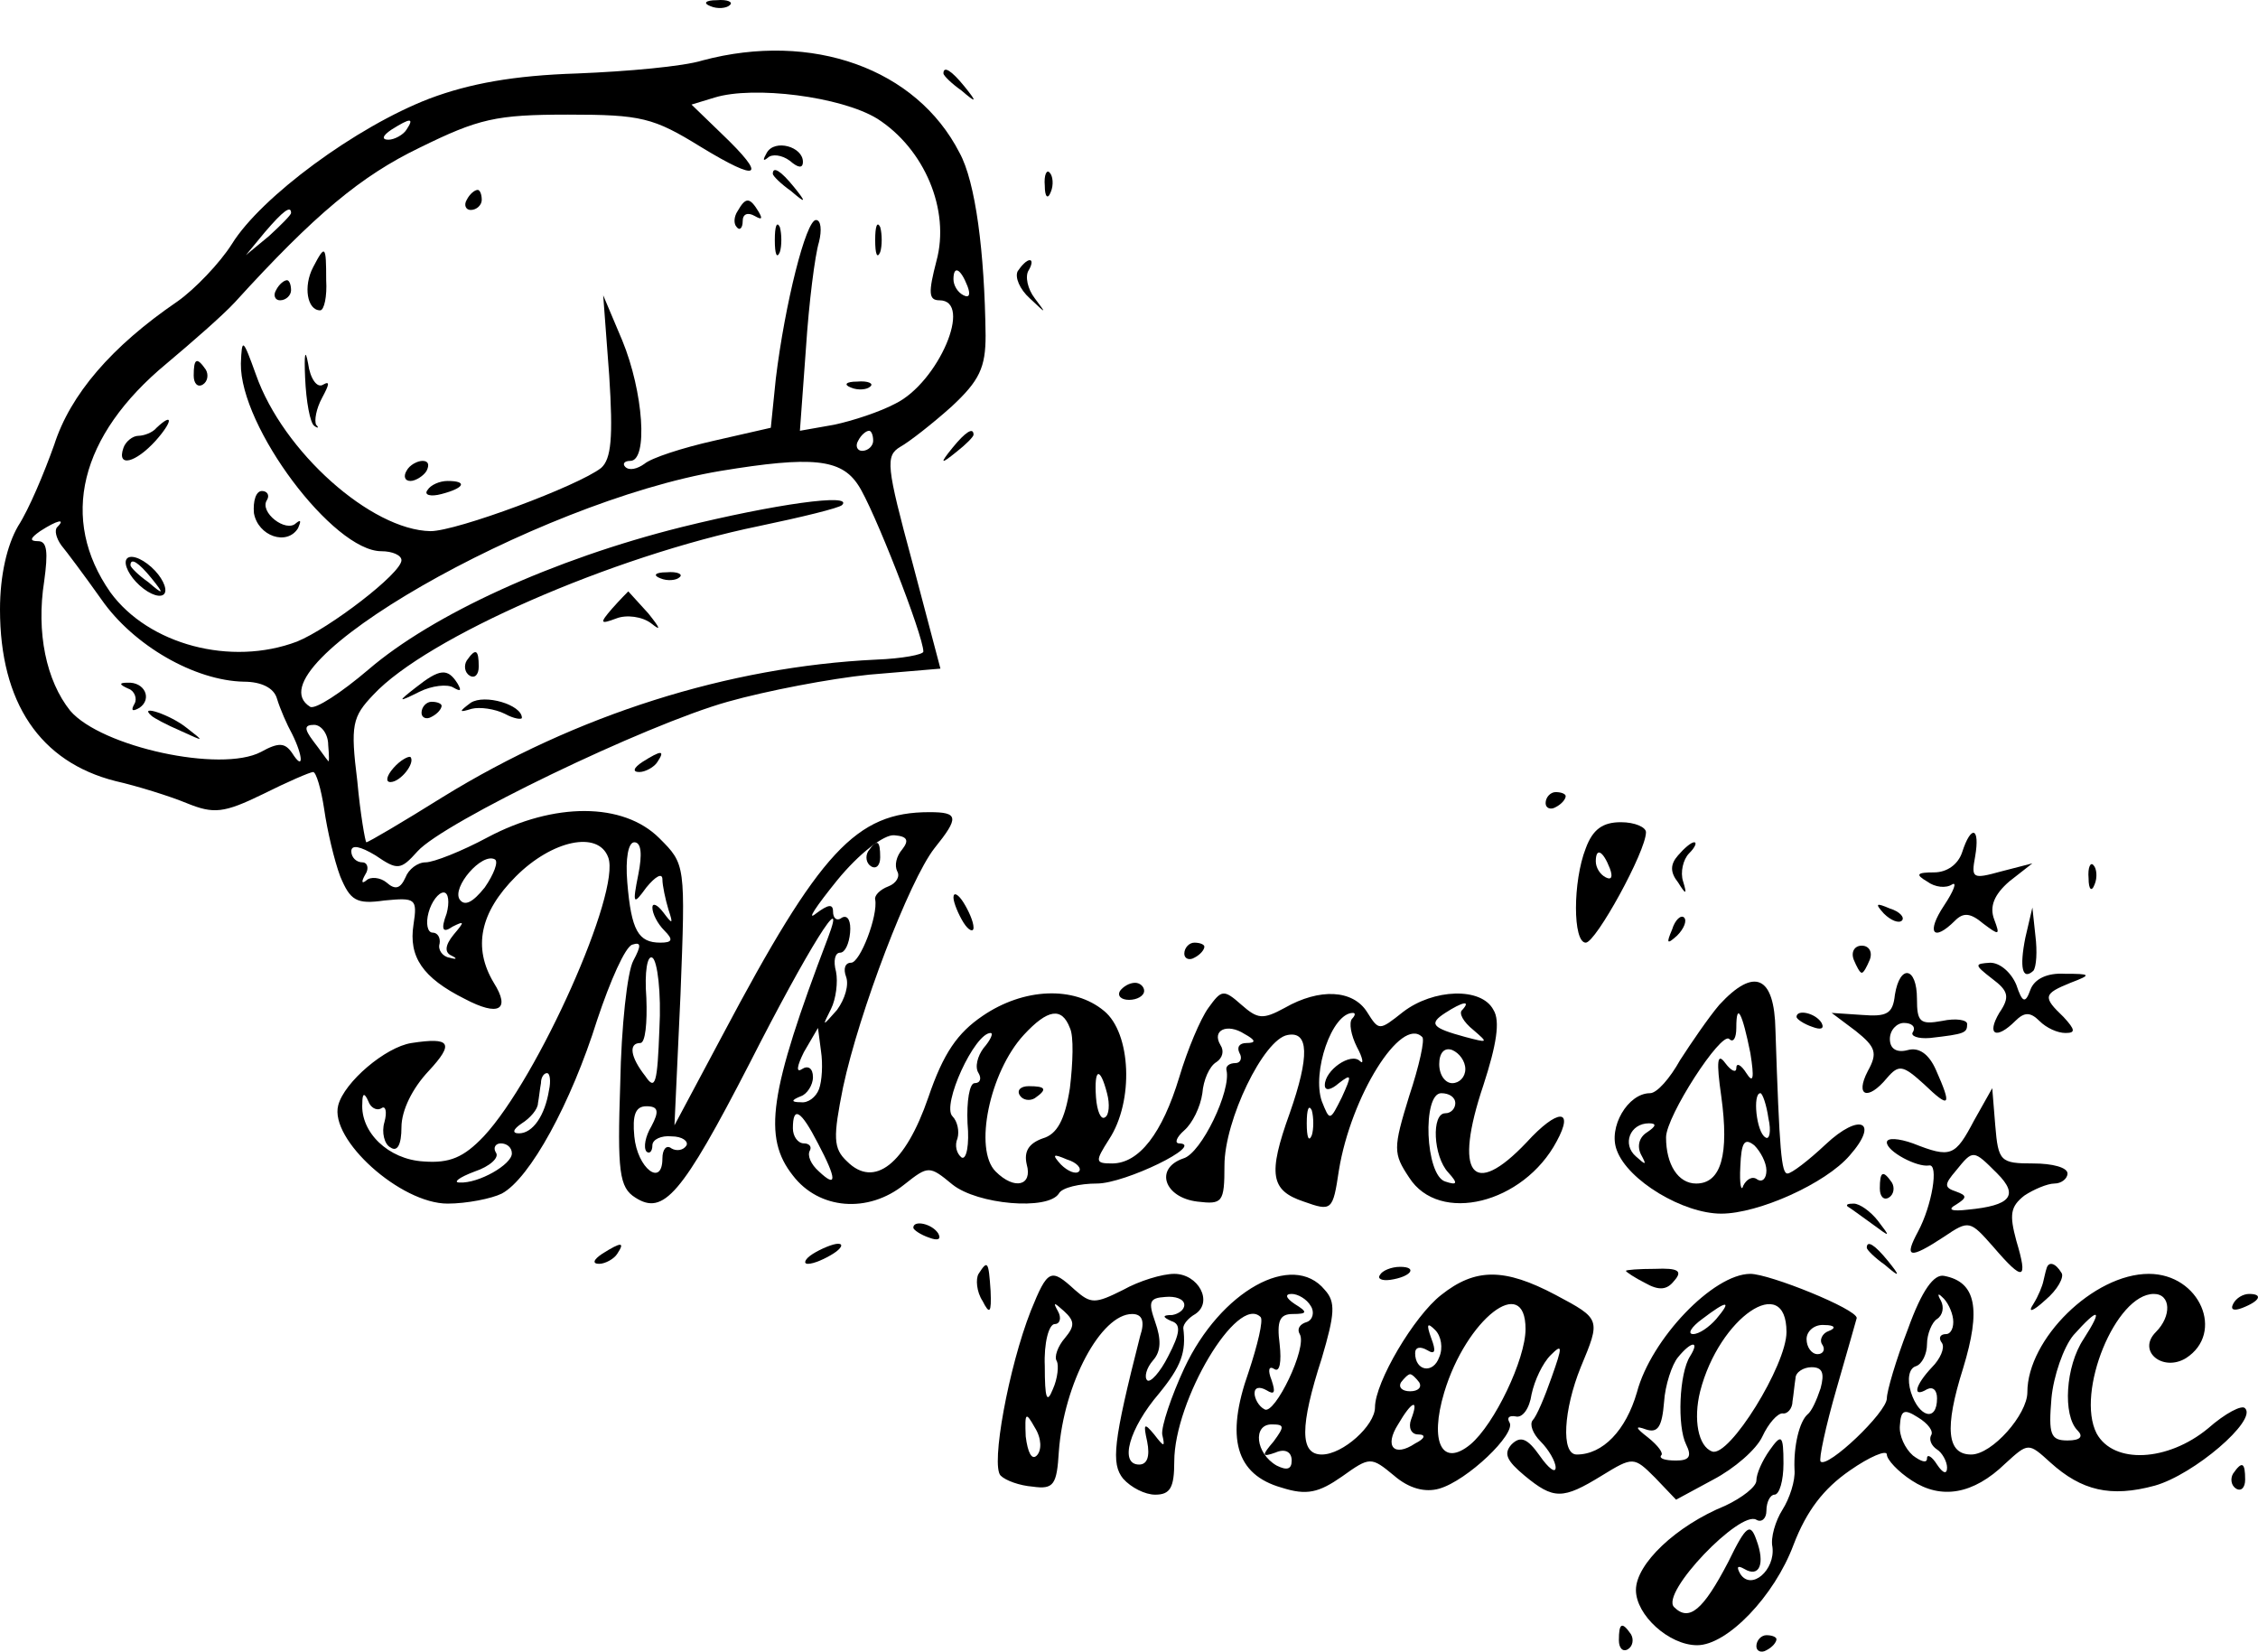 <svg xmlns="http://www.w3.org/2000/svg" version="1.0" preserveAspectRatio="xMidYMid meet" viewBox="23 10.08 224.98 164.56">
<g transform="translate(0,187) scale(0.1,-0.1)" fill="#000000" stroke="none">
<path d="M938 1763 c7 -3 16 -2 19 1 4 3 -2 6 -13 5 -11 0 -14 -3 -6 -6z"/>
<path d="M930 1709 c-19 -6 -75 -11 -125 -13 -63 -2 -107 -10 -147 -25 -73 -28 -168 -98 -197 -145 -12 -19 -37 -45 -54 -57 -66 -45 -107 -93 -123 -143 -10 -28 -25 -64 -36 -81 -11 -19 -18 -49 -18 -83 0 -93 40 -152 115 -171 22 -5 54 -15 71 -22 27 -11 37 -10 76 9 24 12 47 22 50 22 3 0 8 -17 11 -37 3 -21 10 -51 16 -67 10 -24 16 -28 44 -24 31 3 33 2 29 -24 -5 -32 9 -53 51 -74 34 -18 46 -11 29 16 -21 35 -14 70 22 106 36 36 82 46 92 19 13 -34 -70 -220 -124 -278 -20 -21 -34 -27 -60 -25 -35 2 -63 29 -61 58 0 10 2 11 6 2 2 -6 8 -10 13 -7 4 3 6 -3 3 -14 -3 -10 0 -22 6 -25 7 -5 11 3 11 20 0 17 11 39 27 56 26 28 22 34 -17 28 -26 -4 -67 -39 -73 -62 -9 -34 62 -98 109 -98 19 0 44 5 54 10 28 15 69 90 95 173 13 39 28 73 35 75 9 3 9 -1 1 -16 -6 -11 -12 -66 -13 -122 -3 -88 -1 -104 15 -114 28 -18 46 2 114 134 58 114 98 178 78 125 -59 -155 -65 -199 -35 -237 26 -34 75 -38 111 -9 24 19 25 19 48 0 25 -20 95 -26 106 -9 3 6 21 10 38 10 28 0 108 39 82 40 -5 0 -3 6 5 13 8 7 16 23 18 37 1 13 7 27 14 31 6 4 8 11 4 17 -9 15 7 22 24 11 11 -6 12 -9 2 -9 -7 0 -10 -4 -7 -10 3 -5 1 -10 -4 -10 -6 0 -10 -3 -9 -7 5 -20 -25 -83 -43 -88 -29 -10 -19 -39 14 -43 25 -3 27 -1 27 36 0 45 39 126 63 130 21 4 22 -21 2 -78 -22 -61 -19 -77 14 -88 28 -10 29 -9 35 31 12 74 62 154 83 133 3 -2 -3 -29 -13 -59 -16 -52 -16 -57 0 -81 30 -47 114 -26 147 36 18 33 1 33 -30 -1 -54 -57 -73 -32 -43 57 13 40 17 64 10 75 -12 23 -60 21 -90 -2 -24 -19 -24 -19 -36 0 -14 22 -47 24 -82 4 -22 -12 -27 -11 -43 3 -18 16 -20 15 -33 -3 -8 -11 -21 -42 -29 -69 -17 -56 -40 -86 -67 -86 -17 0 -17 2 -3 24 25 38 22 106 -5 128 -30 25 -80 23 -121 -5 -25 -17 -39 -37 -54 -81 -23 -67 -54 -91 -81 -64 -14 13 -14 24 -4 74 16 75 66 206 91 238 25 31 24 36 -5 36 -73 0 -109 -39 -206 -222 l-48 -90 6 130 c5 130 5 130 -21 156 -36 36 -105 36 -171 1 -26 -14 -54 -25 -62 -25 -8 0 -17 -7 -20 -15 -5 -11 -10 -13 -19 -5 -6 5 -16 6 -20 2 -5 -4 -5 -1 -1 6 4 6 2 12 -3 12 -6 0 -11 5 -11 11 0 7 9 5 24 -4 22 -15 25 -15 42 4 26 29 227 126 309 149 39 11 102 23 141 27 l71 6 -28 106 c-26 96 -27 106 -12 115 9 5 32 23 51 40 28 26 34 39 34 71 -1 83 -10 153 -26 182 -43 84 -147 121 -256 92z m174 -58 c47 -30 73 -91 59 -142 -8 -31 -8 -39 3 -39 34 0 -1 -82 -44 -103 -15 -8 -42 -17 -61 -21 l-34 -6 6 82 c3 46 9 93 13 106 3 12 2 22 -3 22 -10 0 -31 -84 -40 -158 l-5 -49 -57 -13 c-31 -7 -62 -17 -69 -23 -7 -5 -15 -7 -19 -3 -3 3 -1 6 5 6 18 0 13 69 -8 120 l-19 45 6 -80 c4 -62 2 -83 -8 -92 -23 -18 -144 -63 -170 -63 -59 1 -147 79 -174 156 -13 36 -14 37 -15 11 -1 -63 92 -187 140 -187 11 0 20 -4 20 -9 0 -13 -72 -68 -104 -81 -66 -25 -148 -3 -186 49 -51 73 -31 156 56 228 25 21 56 48 68 61 80 88 126 126 184 154 59 29 76 33 148 33 73 0 85 -3 132 -32 59 -36 67 -31 21 13 l-30 29 23 7 c39 12 126 1 162 -21z m-469 -11 c-3 -5 -12 -10 -18 -10 -7 0 -6 4 3 10 19 12 23 12 15 0z m-115 -83 c0 -2 -10 -12 -22 -23 l-23 -19 19 23 c18 21 26 27 26 19z m674 -73 c3 -8 2 -12 -4 -9 -6 3 -10 10 -10 16 0 14 7 11 14 -7z m-94 -154 c0 -5 -5 -10 -11 -10 -5 0 -7 5 -4 10 3 6 8 10 11 10 2 0 4 -4 4 -10z m-15 -44 c15 -22 65 -150 65 -166 0 -3 -21 -7 -47 -8 -147 -7 -299 -55 -432 -137 -40 -25 -74 -45 -76 -45 -1 0 -6 28 -9 61 -7 56 -5 64 16 86 53 57 238 138 384 168 43 9 80 18 83 21 12 12 -67 1 -160 -22 -128 -32 -248 -87 -312 -142 -27 -23 -53 -40 -58 -37 -63 39 224 204 409 235 91 15 120 12 137 -14z m-798 -42 c-3 -3 -1 -11 4 -18 5 -6 23 -30 40 -54 32 -46 93 -81 142 -82 17 0 30 -6 33 -17 3 -10 10 -26 15 -35 11 -22 12 -38 0 -19 -7 10 -13 11 -31 1 -40 -21 -159 5 -190 41 -24 30 -34 78 -26 129 4 29 3 40 -6 40 -9 0 -8 3 2 10 17 11 26 13 17 4z m270 -217 c1 -11 1 -18 0 -16 -2 2 -8 11 -15 20 -9 12 -9 16 1 16 7 0 14 -9 14 -20z m572 -104 c-6 -7 -8 -16 -5 -22 3 -5 -1 -12 -9 -15 -8 -3 -14 -9 -13 -13 3 -16 -15 -63 -24 -63 -6 0 -8 -6 -5 -14 3 -8 -1 -22 -9 -33 -15 -17 -15 -17 -6 1 5 10 7 27 5 37 -3 11 -1 19 4 19 5 0 9 9 10 20 1 11 -2 18 -8 15 -5 -4 -9 -1 -9 6 0 8 -5 7 -17 -2 -10 -8 0 7 21 33 22 27 47 46 57 45 13 -1 15 -5 8 -14z m-263 -25 c-6 -30 -5 -31 8 -13 9 11 16 15 16 8 0 -6 3 -20 6 -30 5 -15 4 -15 -5 -3 -6 8 -11 10 -11 5 0 -6 5 -16 12 -23 9 -9 8 -12 -4 -12 -22 0 -29 12 -33 60 -2 24 1 40 7 40 7 0 8 -12 4 -32z m-153 -13 c-12 -15 -20 -19 -25 -12 -8 12 22 47 35 40 4 -2 -1 -15 -10 -28z m-38 -26 c-6 -16 -4 -20 6 -13 12 6 12 5 1 -8 -9 -11 -9 -18 -2 -21 6 -3 5 -4 -2 -2 -7 1 -12 8 -10 14 1 6 -2 11 -7 11 -5 0 -7 9 -4 20 3 11 10 20 15 20 5 0 6 -10 3 -21z m212 -115 c-2 -54 -4 -62 -14 -47 -15 19 -17 33 -5 33 5 0 7 20 6 45 -2 26 1 43 6 40 5 -3 9 -35 7 -71z m800 19 c-4 -3 1 -12 11 -20 15 -13 15 -13 -8 -7 -33 9 -37 13 -20 24 17 11 26 13 17 3z m-391 -18 c4 -8 3 -35 0 -60 -5 -32 -13 -46 -27 -50 -14 -5 -19 -13 -16 -26 6 -21 -12 -26 -31 -7 -22 22 -6 99 28 136 24 26 38 28 46 7z m281 9 c-3 -4 -1 -16 5 -28 6 -11 7 -18 3 -14 -9 9 -35 -9 -35 -24 0 -6 6 -5 14 2 13 10 13 8 3 -14 -12 -24 -12 -24 -20 -4 -10 29 10 88 31 88 3 0 2 -3 -1 -6z m-531 -70 c-3 -8 -11 -14 -18 -13 -10 0 -10 2 0 6 6 2 12 11 12 19 0 9 -5 12 -11 8 -6 -4 -5 3 2 17 l14 24 3 -23 c2 -13 1 -30 -2 -38z m164 41 c-6 -8 -9 -19 -5 -25 3 -5 2 -10 -4 -10 -5 0 -8 -18 -7 -40 2 -21 -1 -37 -6 -34 -5 4 -7 12 -4 19 2 7 0 17 -5 22 -11 11 22 83 38 83 3 0 0 -7 -7 -15z m480 -21 c0 -8 -6 -14 -13 -14 -7 0 -13 8 -13 19 0 11 5 17 13 14 7 -3 13 -11 13 -19z m-913 -21 c-4 -25 -16 -43 -30 -43 -7 0 -6 4 3 10 8 5 16 14 16 20 1 5 2 15 3 20 0 6 3 10 6 10 3 0 4 -8 2 -17z m556 -3 c3 -11 2 -22 -2 -24 -4 -3 -8 6 -9 20 -2 29 4 31 11 4z m347 -10 c0 -5 -4 -10 -10 -10 -14 0 -12 -43 3 -59 10 -11 9 -13 -3 -9 -20 6 -23 88 -4 88 8 0 14 -4 14 -10z m-801 -23 c-6 -10 -8 -21 -5 -25 3 -3 6 0 6 6 0 6 9 10 19 9 11 0 17 -5 15 -9 -3 -5 -10 -6 -15 -3 -5 4 -9 -1 -9 -10 0 -29 -25 -10 -28 22 -2 21 1 30 12 30 12 0 13 -5 5 -20z m658 -9 c-3 -7 -5 -2 -5 12 0 14 2 19 5 13 2 -7 2 -19 0 -25z m-492 -8 c19 -36 19 -45 1 -28 -8 7 -12 16 -9 21 2 4 -1 7 -6 7 -6 0 -11 7 -11 15 0 23 8 18 25 -15z m-305 -10 c0 -11 -33 -30 -52 -29 -7 0 -1 5 15 11 15 5 25 14 21 19 -3 5 0 9 5 9 6 0 11 -4 11 -10z m565 -18 c-3 -3 -11 0 -18 7 -9 10 -8 11 6 5 10 -3 15 -9 12 -12z"/>
<path d="M994 1617 c-4 -7 -4 -9 1 -5 4 4 14 3 22 -3 8 -7 13 -8 13 -1 0 15 -28 23 -36 9z"/>
<path d="M1000 1596 c0 -2 8 -10 18 -17 15 -13 16 -12 3 4 -13 16 -21 21 -21 13z"/>
<path d="M695 1570 c-3 -5 -1 -10 4 -10 6 0 11 5 11 10 0 6 -2 10 -4 10 -3 0 -8 -4 -11 -10z"/>
<path d="M965 1559 c-4 -6 -4 -13 -1 -16 3 -4 6 -1 6 6 0 7 5 9 12 5 7 -4 8 -3 4 4 -9 15 -13 15 -21 1z"/>
<path d="M1002 1530 c0 -14 2 -19 5 -12 2 6 2 18 0 25 -3 6 -5 1 -5 -13z"/>
<path d="M1102 1530 c0 -14 2 -19 5 -12 2 6 2 18 0 25 -3 6 -5 1 -5 -13z"/>
<path d="M542 1503 c-10 -19 -6 -43 7 -43 4 0 7 14 6 30 0 35 -1 36 -13 13z"/>
<path d="M505 1480 c-3 -5 -1 -10 4 -10 6 0 11 5 11 10 0 6 -2 10 -4 10 -3 0 -8 -4 -11 -10z"/>
<path d="M534 1393 c1 -24 5 -45 9 -48 4 -3 5 -2 2 1 -2 4 0 16 6 27 7 13 8 17 1 13 -6 -4 -13 6 -15 21 -3 16 -4 9 -3 -14z"/>
<path d="M423 1395 c0 -8 4 -12 9 -9 5 3 6 10 3 15 -9 13 -12 11 -12 -6z"/>
<path d="M1078 1383 c7 -3 16 -2 19 1 4 3 -2 6 -13 5 -11 0 -14 -3 -6 -6z"/>
<path d="M386 1343 c-4 -5 -13 -8 -18 -8 -6 0 -13 -6 -15 -12 -7 -20 12 -15 32 7 17 19 18 29 1 13z"/>
<path d="M635 1300 c-3 -5 -2 -10 4 -10 5 0 13 5 16 10 3 6 2 10 -4 10 -5 0 -13 -4 -16 -10z"/>
<path d="M656 1281 c-4 -5 3 -7 14 -4 23 6 26 13 6 13 -8 0 -17 -4 -20 -9z"/>
<path d="M483 1258 c4 -23 33 -33 44 -15 3 7 3 9 -2 5 -10 -10 -37 11 -29 23 3 5 0 9 -5 9 -6 0 -9 -10 -8 -22z"/>
<path d="M356 1212 c-3 -5 3 -17 13 -26 11 -10 22 -13 25 -8 3 5 -3 17 -13 26 -11 10 -22 13 -25 8z m25 -19 c13 -16 12 -17 -3 -4 -10 7 -18 15 -18 17 0 8 8 3 21 -13z"/>
<path d="M888 1193 c7 -3 16 -2 19 1 4 3 -2 6 -13 5 -11 0 -14 -3 -6 -6z"/>
<path d="M840 1163 c-13 -15 -12 -16 4 -10 10 4 26 2 35 -5 10 -8 9 -5 -3 10 -11 12 -20 22 -20 22 -1 -1 -8 -8 -16 -17z"/>
<path d="M695 1111 c-3 -5 -2 -12 3 -15 5 -3 9 1 9 9 0 17 -3 19 -12 6z"/>
<path d="M644 1084 c-18 -14 -18 -15 4 -4 12 6 28 8 34 4 7 -4 8 -3 4 4 -10 16 -18 15 -42 -4z"/>
<path d="M699 1069 c-12 -9 -12 -10 1 -6 8 2 23 0 33 -5 9 -5 17 -6 17 -4 0 13 -37 24 -51 15z"/>
<path d="M650 1059 c0 -5 5 -7 10 -4 6 3 10 8 10 11 0 2 -4 4 -10 4 -5 0 -10 -5 -10 -11z"/>
<path d="M622 1004 c-7 -8 -8 -14 -3 -14 10 0 25 19 20 25 -2 1 -10 -3 -17 -11z"/>
<path d="M358 1083 c6 -2 9 -10 6 -15 -4 -7 -2 -8 5 -4 13 9 5 26 -12 25 -9 0 -8 -2 1 -6z"/>
<path d="M381 1056 c2 -2 15 -9 29 -15 24 -11 24 -11 6 3 -16 13 -49 24 -35 12z"/>
<path d="M1095 921 c-3 -5 -2 -12 3 -15 5 -3 9 1 9 9 0 17 -3 19 -12 6z"/>
<path d="M1246 678 c3 -5 10 -6 15 -3 13 9 11 12 -6 12 -8 0 -12 -4 -9 -9z"/>
<path d="M1170 1696 c0 -2 8 -10 18 -17 15 -13 16 -12 3 4 -13 16 -21 21 -21 13z"/>
<path d="M1271 1584 c0 -11 3 -14 6 -6 3 7 2 16 -1 19 -3 4 -6 -2 -5 -13z"/>
<path d="M1244 1499 c-3 -6 2 -18 12 -27 17 -16 17 -16 5 0 -7 9 -10 22 -6 28 3 5 4 10 1 10 -3 0 -8 -5 -12 -11z"/>
<path d="M1179 1323 c-13 -16 -12 -17 4 -4 9 7 17 15 17 17 0 8 -8 3 -21 -13z"/>
<path d="M870 1010 c-9 -6 -10 -10 -3 -10 6 0 15 5 18 10 8 12 4 12 -15 0z"/>
<path d="M1770 969 c0 -5 5 -7 10 -4 6 3 10 8 10 11 0 2 -4 4 -10 4 -5 0 -10 -5 -10 -11z"/>
<path d="M1810 924 c-13 -33 -13 -94 0 -94 10 0 60 91 60 110 0 5 -11 10 -25 10 -18 0 -28 -7 -35 -26z m24 -20 c3 -8 2 -12 -4 -9 -6 3 -10 10 -10 16 0 14 7 11 14 -7z"/>
<path d="M2185 920 c-4 -12 -15 -20 -28 -20 -17 0 -19 -2 -7 -9 8 -6 19 -7 25 -3 5 3 2 -6 -8 -21 -18 -27 -11 -37 11 -15 8 8 15 8 28 -3 16 -12 17 -12 11 4 -5 13 0 25 15 38 l23 18 -31 -8 c-29 -8 -30 -7 -26 15 5 29 -4 32 -13 4z"/>
<path d="M1902 917 c-8 -9 -8 -17 0 -27 8 -13 9 -12 5 1 -3 9 0 22 6 28 6 6 8 11 5 11 -3 0 -10 -6 -16 -13z"/>
<path d="M2311 894 c0 -11 3 -14 6 -6 3 7 2 16 -1 19 -3 4 -6 -2 -5 -13z"/>
<path d="M1180 875 c0 -5 5 -17 10 -25 5 -8 10 -10 10 -5 0 6 -5 17 -10 25 -5 8 -10 11 -10 5z"/>
<path d="M2107 859 c7 -7 15 -10 18 -7 3 3 -2 9 -12 12 -14 6 -15 5 -6 -5z"/>
<path d="M1896 843 c-6 -14 -5 -15 5 -6 7 7 10 15 7 18 -3 3 -9 -2 -12 -12z"/>
<path d="M2248 835 c-6 -30 -3 -43 8 -33 3 4 4 19 2 35 l-3 28 -7 -30z"/>
<path d="M1410 819 c0 -5 5 -7 10 -4 6 3 10 8 10 11 0 2 -4 4 -10 4 -5 0 -10 -5 -10 -11z"/>
<path d="M2077 813 c3 -7 6 -13 8 -13 2 0 5 6 8 13 3 8 -1 14 -8 14 -7 0 -11 -6 -8 -14z"/>
<path d="M2215 794 c16 -12 18 -18 7 -34 -13 -22 -3 -27 16 -8 9 9 15 9 24 0 7 -7 18 -12 26 -12 10 0 10 3 -2 16 -21 20 -20 23 7 34 21 8 21 9 -6 9 -17 1 -30 -5 -34 -16 -5 -14 -8 -13 -14 5 -5 12 -16 22 -26 22 -16 -1 -16 -2 2 -16z"/>
<path d="M2118 778 c-2 -19 -8 -22 -33 -20 l-30 2 24 -18 c20 -16 22 -22 12 -40 -13 -25 0 -30 19 -7 12 14 16 13 37 -6 26 -25 28 -22 12 14 -7 16 -17 23 -28 20 -11 -3 -18 1 -18 11 0 9 7 16 14 16 8 0 12 -4 9 -9 -3 -4 5 -7 17 -6 35 4 37 5 37 14 0 4 -11 6 -25 3 -22 -4 -25 -1 -25 22 0 32 -17 35 -22 4z"/>
<path d="M1346 782 c-3 -5 1 -9 9 -9 8 0 15 4 15 9 0 4 -4 8 -9 8 -6 0 -12 -4 -15 -8z"/>
<path d="M1943 768 c-11 -13 -28 -38 -39 -55 -10 -18 -23 -33 -30 -33 -22 0 -42 -34 -33 -57 11 -30 66 -63 104 -63 37 0 104 30 128 58 30 34 10 43 -24 11 -17 -16 -34 -29 -38 -29 -6 0 -8 21 -12 143 -1 54 -21 63 -56 25z m31 -48 c4 -25 3 -31 -4 -20 -5 8 -10 11 -10 5 0 -5 -5 -3 -11 5 -8 11 -9 2 -4 -33 8 -58 0 -87 -25 -87 -18 0 -30 19 -30 46 0 21 55 106 63 98 4 -4 7 1 7 11 0 27 6 15 14 -25z m18 -65 c3 -13 1 -22 -3 -19 -9 5 -13 44 -5 44 2 0 6 -11 8 -25z m-121 -14 c-8 -5 -10 -14 -6 -22 6 -11 5 -11 -5 -2 -14 12 -6 33 13 33 8 0 7 -3 -2 -9z m119 -38 c0 -8 -4 -12 -9 -9 -5 4 -11 0 -14 -6 -2 -7 -4 1 -3 19 1 24 4 29 14 21 6 -6 12 -17 12 -25z"/>
<path d="M2020 756 c0 -2 7 -7 16 -10 8 -3 12 -2 9 4 -6 10 -25 14 -25 6z"/>
<path d="M2197 653 c-19 -36 -23 -38 -61 -23 -14 5 -26 6 -26 1 0 -9 30 -25 42 -23 10 2 3 -40 -11 -66 -14 -26 -9 -28 26 -5 25 17 26 16 49 -10 30 -35 35 -34 23 6 -7 26 -6 34 8 45 9 6 23 12 30 12 7 0 13 5 13 10 0 6 -15 10 -34 10 -33 0 -35 2 -38 38 l-3 37 -18 -32z m23 -53 c22 -22 13 -32 -29 -36 -17 -2 -21 0 -12 5 11 7 11 9 0 13 -12 4 -12 7 0 21 17 21 17 21 41 -3z"/>
<path d="M2103 585 c0 -8 4 -12 9 -9 5 3 6 10 3 15 -9 13 -12 11 -12 -6z"/>
<path d="M2071 567 c2 -1 13 -9 24 -17 19 -14 19 -14 6 3 -7 9 -18 17 -24 17 -6 0 -8 -1 -6 -3z"/>
<path d="M1140 546 c0 -2 7 -7 16 -10 8 -3 12 -2 9 4 -6 10 -25 14 -25 6z"/>
<path d="M830 520 c-9 -6 -10 -10 -3 -10 6 0 15 5 18 10 8 12 4 12 -15 0z"/>
<path d="M1040 520 c-8 -5 -10 -10 -5 -10 6 0 17 5 25 10 8 5 11 10 5 10 -5 0 -17 -5 -25 -10z"/>
<path d="M2090 526 c0 -2 8 -10 18 -17 15 -13 16 -12 3 4 -13 16 -21 21 -21 13z"/>
<path d="M1205 500 c-3 -5 -2 -18 4 -27 7 -14 9 -12 8 10 -2 30 -3 31 -12 17z"/>
<path d="M1605 499 c-3 -4 2 -6 10 -5 21 3 28 13 10 13 -9 0 -18 -4 -20 -8z"/>
<path d="M1850 503 c0 -1 9 -7 19 -12 14 -8 22 -7 29 2 9 10 4 13 -19 12 -16 0 -29 -1 -29 -2z"/>
<path d="M2269 505 c-1 -3 -2 -8 -3 -12 -1 -5 -5 -15 -10 -23 -6 -9 -1 -8 12 4 12 10 19 23 16 27 -6 10 -13 12 -15 4z"/>
<path d="M1257 463 c-22 -56 -40 -154 -30 -164 5 -5 19 -10 32 -11 21 -3 24 2 26 35 5 68 42 137 73 137 10 0 13 -7 8 -22 -27 -106 -29 -127 -17 -142 8 -9 22 -16 32 -16 15 0 19 7 19 33 0 61 63 167 86 144 3 -3 -3 -28 -12 -55 -23 -65 -13 -102 33 -115 25 -8 37 -5 60 11 28 20 29 20 52 1 15 -13 31 -17 45 -13 28 8 77 55 70 66 -3 5 0 7 6 6 7 -2 14 8 16 22 3 14 11 31 19 39 12 12 12 9 1 -22 -7 -20 -15 -39 -19 -43 -3 -4 0 -13 8 -21 8 -8 15 -20 15 -26 0 -6 -7 -1 -16 12 -12 17 -19 20 -28 11 -8 -9 -5 -16 13 -31 29 -24 38 -24 77 0 31 19 32 19 53 -2 l21 -22 37 20 c21 11 43 30 49 43 6 13 15 23 20 23 5 -1 10 5 10 12 1 6 2 17 3 23 0 6 8 11 16 11 11 0 13 -6 9 -21 -4 -12 -9 -23 -13 -26 -8 -7 -14 -31 -13 -55 1 -11 -5 -29 -12 -40 -7 -11 -12 -28 -10 -37 3 -23 -21 -44 -32 -27 -4 7 -3 9 4 5 15 -9 21 5 12 29 -6 17 -10 15 -28 -22 -25 -48 -39 -60 -54 -45 -14 14 66 97 82 87 5 -3 10 1 10 9 0 9 4 16 8 16 5 0 9 14 9 31 0 29 -2 30 -14 13 -7 -10 -13 -23 -13 -30 0 -6 -14 -17 -31 -25 -49 -20 -89 -58 -89 -84 0 -25 33 -55 61 -55 30 0 77 49 96 100 13 34 30 56 56 74 20 14 37 21 37 16 0 -5 11 -17 25 -26 29 -19 61 -14 93 17 23 21 23 21 45 1 31 -28 60 -35 104 -23 39 11 102 65 90 77 -3 4 -20 -5 -37 -20 -40 -33 -94 -36 -111 -5 -21 41 19 139 57 139 17 0 18 -22 2 -38 -19 -19 7 -40 30 -26 39 25 14 84 -37 84 -55 0 -121 -65 -121 -118 0 -22 -35 -62 -56 -62 -24 0 -27 26 -8 86 18 59 13 86 -19 92 -10 2 -22 -14 -36 -53 -12 -31 -21 -62 -21 -69 0 -14 -59 -70 -66 -63 -2 2 5 35 16 73 11 38 20 70 20 70 0 9 -87 44 -106 44 -37 0 -99 -65 -113 -118 -11 -38 -34 -62 -60 -62 -16 0 -13 45 4 87 20 48 20 48 -25 72 -51 27 -80 27 -114 0 -27 -21 -66 -87 -66 -112 0 -18 -32 -47 -53 -47 -22 0 -22 28 0 96 13 44 14 56 3 68 -32 39 -104 -1 -140 -78 -13 -28 -23 -58 -22 -66 3 -13 2 -13 -8 0 -10 12 -11 11 -7 -7 3 -15 0 -23 -8 -23 -20 0 -10 36 20 71 22 27 27 41 24 65 0 4 5 10 12 14 18 12 3 40 -21 40 -12 0 -35 -7 -51 -16 -28 -14 -32 -14 -48 0 -24 22 -27 21 -44 -21z m153 6 c0 -5 -6 -9 -12 -10 -10 0 -10 -2 -1 -6 10 -3 9 -12 -3 -35 -8 -16 -18 -27 -21 -24 -3 3 -1 12 6 20 8 9 8 21 2 38 -7 20 -6 24 10 25 10 1 19 -2 19 -8z m126 -1 c4 -6 2 -14 -4 -16 -7 -2 -10 -7 -7 -12 8 -13 -25 -81 -35 -75 -6 3 -10 11 -10 16 0 6 5 7 12 3 8 -5 9 -2 5 10 -4 10 -3 15 3 11 5 -3 7 7 5 25 -3 23 0 30 13 30 15 0 15 2 2 10 -9 6 -10 10 -3 10 6 0 15 -5 19 -12z m640 -13 c1 -8 -2 -15 -7 -15 -6 0 -8 -4 -4 -9 3 -5 -2 -16 -10 -24 -17 -18 -20 -31 -5 -22 6 3 10 -1 10 -9 0 -24 -18 -19 -26 6 -4 13 -2 24 5 26 6 2 11 12 11 22 0 10 5 22 10 25 6 4 7 12 4 18 -4 7 -3 8 1 4 5 -4 10 -14 11 -22z m-885 -19 c-7 -8 -11 -19 -8 -23 2 -4 1 -17 -4 -28 -6 -15 -8 -9 -8 23 -1 23 4 42 10 42 5 0 7 6 3 13 -5 9 -4 9 6 0 11 -10 11 -15 1 -27z m459 9 c0 -30 -31 -95 -55 -115 -28 -23 -41 2 -26 52 22 73 81 119 81 63z m190 10 c-7 -8 -17 -15 -23 -15 -6 0 -2 7 9 15 25 19 30 19 14 0z m70 -13 c0 -33 -57 -125 -74 -119 -14 5 -19 32 -12 60 19 74 86 119 86 59z m296 -7 c-18 -27 -21 -76 -6 -91 6 -6 3 -10 -10 -10 -17 0 -19 6 -16 42 2 22 12 51 22 63 25 28 30 27 10 -4z m-642 -18 c-6 -17 -24 -14 -24 4 0 6 5 7 12 3 8 -5 9 -1 4 12 -5 14 -4 16 4 8 6 -6 8 -18 4 -27z m388 26 c-6 -2 -10 -9 -6 -14 3 -5 0 -9 -5 -9 -6 0 -11 7 -11 15 0 8 8 15 18 14 10 0 12 -3 4 -6z m-138 -25 c-11 -17 -13 -70 -4 -88 6 -12 3 -16 -10 -16 -11 0 -17 2 -15 5 3 2 -3 10 -13 18 -13 10 -13 12 -2 8 12 -4 16 3 18 27 1 17 8 38 14 45 13 16 22 17 12 1z m-270 -26 c3 -5 -1 -9 -9 -9 -8 0 -12 4 -9 9 3 4 7 8 9 8 2 0 6 -4 9 -8z m-8 -37 c-3 -8 0 -15 7 -15 8 0 7 -4 -3 -9 -21 -14 -31 -3 -17 19 14 24 21 26 13 5z m518 -16 c-2 -4 0 -10 6 -14 5 -3 10 -12 10 -18 0 -7 -4 -6 -10 3 -5 8 -10 11 -10 6 0 -5 -6 -3 -14 3 -8 7 -14 20 -13 30 1 15 4 17 18 8 10 -6 16 -14 13 -18z m-891 -20 c-5 -5 -9 3 -11 19 -1 24 0 25 9 9 7 -11 7 -23 2 -28z m236 14 c-12 -14 -12 -16 2 -11 9 4 16 1 16 -8 0 -9 -5 -10 -15 -5 -21 12 -24 41 -5 41 13 0 13 -2 2 -17z"/>
<path d="M2455 470 c-3 -6 1 -7 9 -4 18 7 21 14 7 14 -6 0 -13 -4 -16 -10z"/>
<path d="M2455 301 c-3 -5 -2 -12 3 -15 5 -3 9 1 9 9 0 17 -3 19 -12 6z"/>
<path d="M1843 135 c0 -8 4 -12 9 -9 5 3 6 10 3 15 -9 13 -12 11 -12 -6z"/>
<path d="M1980 129 c0 -5 5 -7 10 -4 6 3 10 8 10 11 0 2 -4 4 -10 4 -5 0 -10 -5 -10 -11z"/>
</g>
</svg>